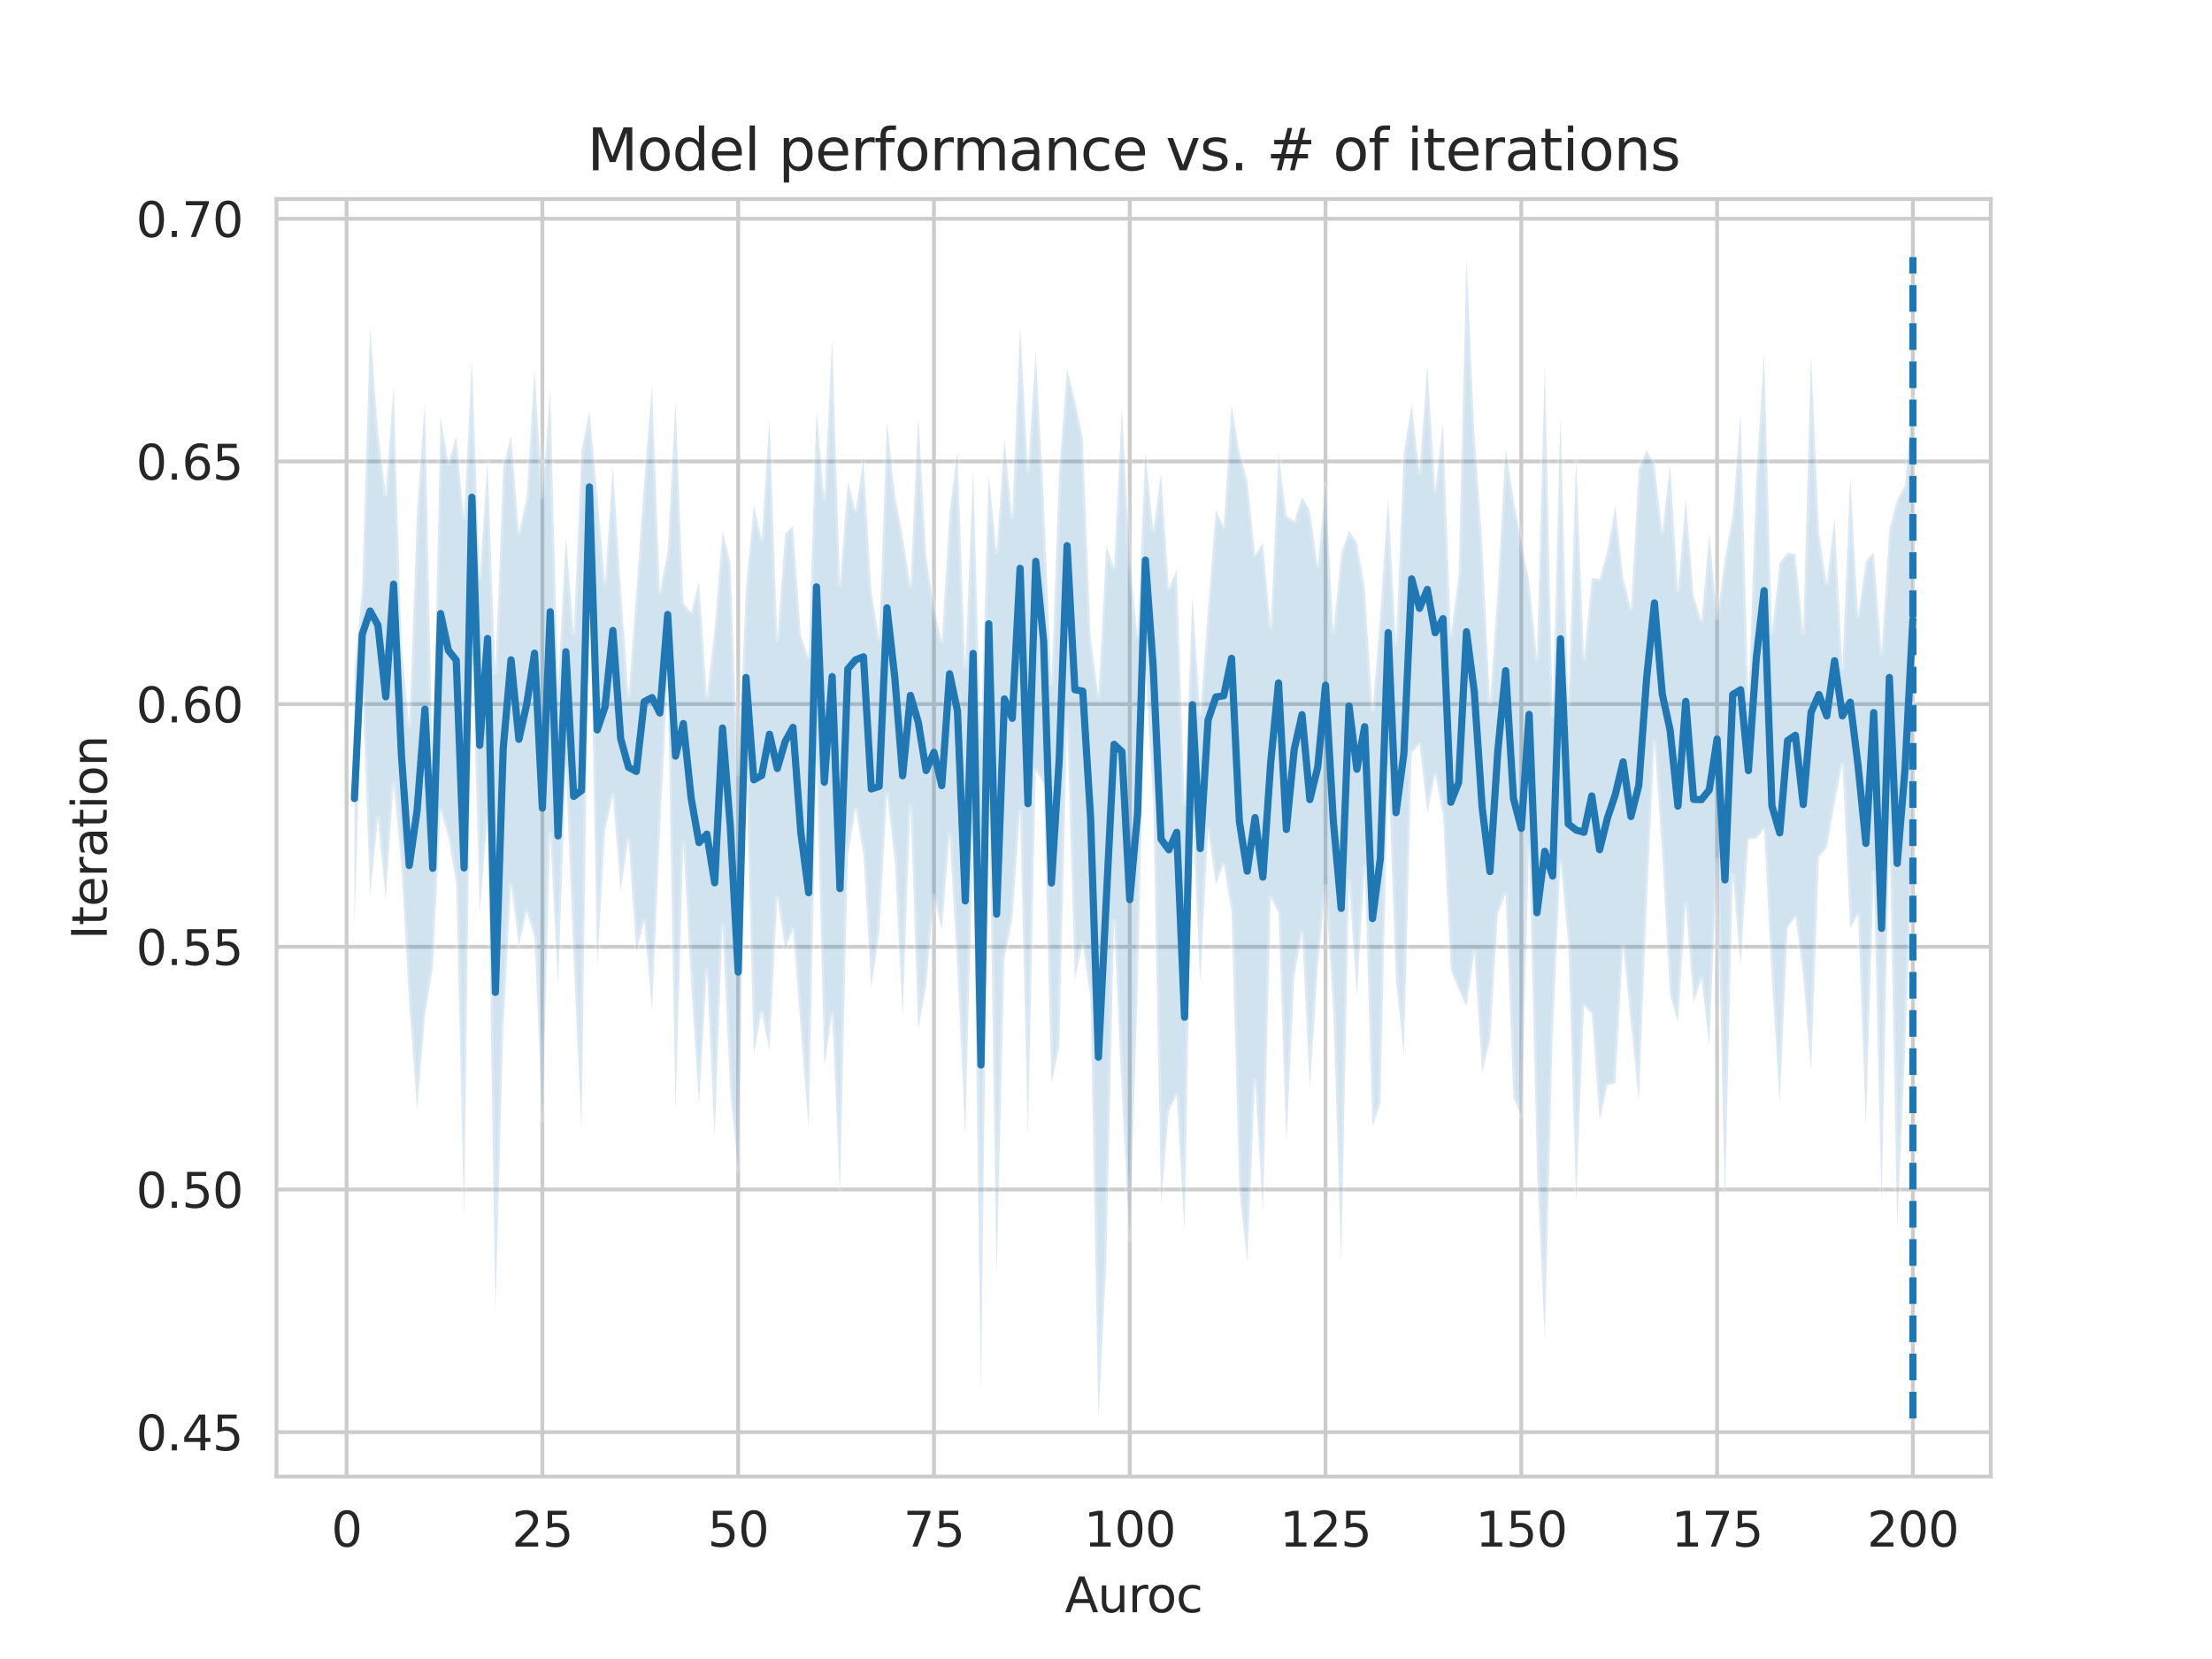 <?xml version="1.0" encoding="utf-8" standalone="no"?>
<!DOCTYPE svg PUBLIC "-//W3C//DTD SVG 1.1//EN"
  "http://www.w3.org/Graphics/SVG/1.1/DTD/svg11.dtd">
<svg height="345.6pt" version="1.1" viewBox="0 0 460.8 345.6" width="460.8pt" xmlns="http://www.w3.org/2000/svg" xmlns:xlink="http://www.w3.org/1999/xlink">
 <defs>
  <style type="text/css">*{stroke-linecap:butt;stroke-linejoin:round;}</style>
 </defs>
 <g id="figure_1">
  <g id="patch_1">
   <path d="M 0 345.6 
L 460.8 345.6 
L 460.8 0 
L 0 0 
z
" style="fill:#ffffff;"/>
  </g>
  <g id="axes_1">
   <g id="patch_2">
    <path d="M 57.6 307.584 
L 414.72 307.584 
L 414.72 41.472 
L 57.6 41.472 
z
" style="fill:#ffffff;"/>
   </g>
   <g id="matplotlib.axis_1">
    <g id="xtick_1">
     <g id="line2d_1">
      <path clip-path="url(#p4909b35c22)" d="M 72.201 307.584 
L 72.201 41.472 
" style="fill:none;stroke:#cccccc;stroke-linecap:round;stroke-width:0.8;"/>
     </g>
     <g id="text_1">
      <!-- 0 -->
      <g style="fill:#262626;" transform="translate(69.02 322.182)scale(0.1 -0.1)">
       <defs>
        <path d="M 2034 4250 
Q 1547 4250 1301 3770 
Q 1056 3291 1056 2328 
Q 1056 1369 1301 889 
Q 1547 409 2034 409 
Q 2525 409 2770 889 
Q 3016 1369 3016 2328 
Q 3016 3291 2770 3770 
Q 2525 4250 2034 4250 
z
M 2034 4750 
Q 2819 4750 3233 4129 
Q 3647 3509 3647 2328 
Q 3647 1150 3233 529 
Q 2819 -91 2034 -91 
Q 1250 -91 836 529 
Q 422 1150 422 2328 
Q 422 3509 836 4129 
Q 1250 4750 2034 4750 
z
" id="DejaVuSans-30" transform="scale(0.016)"/>
       </defs>
       <use xlink:href="#DejaVuSans-30"/>
      </g>
     </g>
    </g>
    <g id="xtick_2">
     <g id="line2d_2">
      <path clip-path="url(#p4909b35c22)" d="M 112.987 307.584 
L 112.987 41.472 
" style="fill:none;stroke:#cccccc;stroke-linecap:round;stroke-width:0.8;"/>
     </g>
     <g id="text_2">
      <!-- 25 -->
      <g style="fill:#262626;" transform="translate(106.625 322.182)scale(0.1 -0.1)">
       <defs>
        <path d="M 1228 531 
L 3431 531 
L 3431 0 
L 469 0 
L 469 531 
Q 828 903 1448 1529 
Q 2069 2156 2228 2338 
Q 2531 2678 2651 2914 
Q 2772 3150 2772 3378 
Q 2772 3750 2511 3984 
Q 2250 4219 1831 4219 
Q 1534 4219 1204 4116 
Q 875 4013 500 3803 
L 500 4441 
Q 881 4594 1212 4672 
Q 1544 4750 1819 4750 
Q 2544 4750 2975 4387 
Q 3406 4025 3406 3419 
Q 3406 3131 3298 2873 
Q 3191 2616 2906 2266 
Q 2828 2175 2409 1742 
Q 1991 1309 1228 531 
z
" id="DejaVuSans-32" transform="scale(0.016)"/>
        <path d="M 691 4666 
L 3169 4666 
L 3169 4134 
L 1269 4134 
L 1269 2991 
Q 1406 3038 1543 3061 
Q 1681 3084 1819 3084 
Q 2600 3084 3056 2656 
Q 3513 2228 3513 1497 
Q 3513 744 3044 326 
Q 2575 -91 1722 -91 
Q 1428 -91 1123 -41 
Q 819 9 494 109 
L 494 744 
Q 775 591 1075 516 
Q 1375 441 1709 441 
Q 2250 441 2565 725 
Q 2881 1009 2881 1497 
Q 2881 1984 2565 2268 
Q 2250 2553 1709 2553 
Q 1456 2553 1204 2497 
Q 953 2441 691 2322 
L 691 4666 
z
" id="DejaVuSans-35" transform="scale(0.016)"/>
       </defs>
       <use xlink:href="#DejaVuSans-32"/>
       <use x="63.623" xlink:href="#DejaVuSans-35"/>
      </g>
     </g>
    </g>
    <g id="xtick_3">
     <g id="line2d_3">
      <path clip-path="url(#p4909b35c22)" d="M 153.773 307.584 
L 153.773 41.472 
" style="fill:none;stroke:#cccccc;stroke-linecap:round;stroke-width:0.8;"/>
     </g>
     <g id="text_3">
      <!-- 50 -->
      <g style="fill:#262626;" transform="translate(147.41 322.182)scale(0.1 -0.1)">
       <use xlink:href="#DejaVuSans-35"/>
       <use x="63.623" xlink:href="#DejaVuSans-30"/>
      </g>
     </g>
    </g>
    <g id="xtick_4">
     <g id="line2d_4">
      <path clip-path="url(#p4909b35c22)" d="M 194.559 307.584 
L 194.559 41.472 
" style="fill:none;stroke:#cccccc;stroke-linecap:round;stroke-width:0.8;"/>
     </g>
     <g id="text_4">
      <!-- 75 -->
      <g style="fill:#262626;" transform="translate(188.196 322.182)scale(0.1 -0.1)">
       <defs>
        <path d="M 525 4666 
L 3525 4666 
L 3525 4397 
L 1831 0 
L 1172 0 
L 2766 4134 
L 525 4134 
L 525 4666 
z
" id="DejaVuSans-37" transform="scale(0.016)"/>
       </defs>
       <use xlink:href="#DejaVuSans-37"/>
       <use x="63.623" xlink:href="#DejaVuSans-35"/>
      </g>
     </g>
    </g>
    <g id="xtick_5">
     <g id="line2d_5">
      <path clip-path="url(#p4909b35c22)" d="M 235.344 307.584 
L 235.344 41.472 
" style="fill:none;stroke:#cccccc;stroke-linecap:round;stroke-width:0.8;"/>
     </g>
     <g id="text_5">
      <!-- 100 -->
      <g style="fill:#262626;" transform="translate(225.801 322.182)scale(0.1 -0.1)">
       <defs>
        <path d="M 794 531 
L 1825 531 
L 1825 4091 
L 703 3866 
L 703 4441 
L 1819 4666 
L 2450 4666 
L 2450 531 
L 3481 531 
L 3481 0 
L 794 0 
L 794 531 
z
" id="DejaVuSans-31" transform="scale(0.016)"/>
       </defs>
       <use xlink:href="#DejaVuSans-31"/>
       <use x="63.623" xlink:href="#DejaVuSans-30"/>
       <use x="127.246" xlink:href="#DejaVuSans-30"/>
      </g>
     </g>
    </g>
    <g id="xtick_6">
     <g id="line2d_6">
      <path clip-path="url(#p4909b35c22)" d="M 276.13 307.584 
L 276.13 41.472 
" style="fill:none;stroke:#cccccc;stroke-linecap:round;stroke-width:0.8;"/>
     </g>
     <g id="text_6">
      <!-- 125 -->
      <g style="fill:#262626;" transform="translate(266.586 322.182)scale(0.1 -0.1)">
       <use xlink:href="#DejaVuSans-31"/>
       <use x="63.623" xlink:href="#DejaVuSans-32"/>
       <use x="127.246" xlink:href="#DejaVuSans-35"/>
      </g>
     </g>
    </g>
    <g id="xtick_7">
     <g id="line2d_7">
      <path clip-path="url(#p4909b35c22)" d="M 316.916 307.584 
L 316.916 41.472 
" style="fill:none;stroke:#cccccc;stroke-linecap:round;stroke-width:0.8;"/>
     </g>
     <g id="text_7">
      <!-- 150 -->
      <g style="fill:#262626;" transform="translate(307.372 322.182)scale(0.1 -0.1)">
       <use xlink:href="#DejaVuSans-31"/>
       <use x="63.623" xlink:href="#DejaVuSans-35"/>
       <use x="127.246" xlink:href="#DejaVuSans-30"/>
      </g>
     </g>
    </g>
    <g id="xtick_8">
     <g id="line2d_8">
      <path clip-path="url(#p4909b35c22)" d="M 357.702 307.584 
L 357.702 41.472 
" style="fill:none;stroke:#cccccc;stroke-linecap:round;stroke-width:0.8;"/>
     </g>
     <g id="text_8">
      <!-- 175 -->
      <g style="fill:#262626;" transform="translate(348.158 322.182)scale(0.1 -0.1)">
       <use xlink:href="#DejaVuSans-31"/>
       <use x="63.623" xlink:href="#DejaVuSans-37"/>
       <use x="127.246" xlink:href="#DejaVuSans-35"/>
      </g>
     </g>
    </g>
    <g id="xtick_9">
     <g id="line2d_9">
      <path clip-path="url(#p4909b35c22)" d="M 398.487 307.584 
L 398.487 41.472 
" style="fill:none;stroke:#cccccc;stroke-linecap:round;stroke-width:0.8;"/>
     </g>
     <g id="text_9">
      <!-- 200 -->
      <g style="fill:#262626;" transform="translate(388.944 322.182)scale(0.1 -0.1)">
       <use xlink:href="#DejaVuSans-32"/>
       <use x="63.623" xlink:href="#DejaVuSans-30"/>
       <use x="127.246" xlink:href="#DejaVuSans-30"/>
      </g>
     </g>
    </g>
    <g id="text_10">
     <!-- Auroc -->
     <g style="fill:#262626;" transform="translate(221.819 335.861)scale(0.1 -0.1)">
      <defs>
       <path d="M 2188 4044 
L 1331 1722 
L 3047 1722 
L 2188 4044 
z
M 1831 4666 
L 2547 4666 
L 4325 0 
L 3669 0 
L 3244 1197 
L 1141 1197 
L 716 0 
L 50 0 
L 1831 4666 
z
" id="DejaVuSans-41" transform="scale(0.016)"/>
       <path d="M 544 1381 
L 544 3500 
L 1119 3500 
L 1119 1403 
Q 1119 906 1312 657 
Q 1506 409 1894 409 
Q 2359 409 2629 706 
Q 2900 1003 2900 1516 
L 2900 3500 
L 3475 3500 
L 3475 0 
L 2900 0 
L 2900 538 
Q 2691 219 2414 64 
Q 2138 -91 1772 -91 
Q 1169 -91 856 284 
Q 544 659 544 1381 
z
M 1991 3584 
L 1991 3584 
z
" id="DejaVuSans-75" transform="scale(0.016)"/>
       <path d="M 2631 2963 
Q 2534 3019 2420 3045 
Q 2306 3072 2169 3072 
Q 1681 3072 1420 2755 
Q 1159 2438 1159 1844 
L 1159 0 
L 581 0 
L 581 3500 
L 1159 3500 
L 1159 2956 
Q 1341 3275 1631 3429 
Q 1922 3584 2338 3584 
Q 2397 3584 2469 3576 
Q 2541 3569 2628 3553 
L 2631 2963 
z
" id="DejaVuSans-72" transform="scale(0.016)"/>
       <path d="M 1959 3097 
Q 1497 3097 1228 2736 
Q 959 2375 959 1747 
Q 959 1119 1226 758 
Q 1494 397 1959 397 
Q 2419 397 2687 759 
Q 2956 1122 2956 1747 
Q 2956 2369 2687 2733 
Q 2419 3097 1959 3097 
z
M 1959 3584 
Q 2709 3584 3137 3096 
Q 3566 2609 3566 1747 
Q 3566 888 3137 398 
Q 2709 -91 1959 -91 
Q 1206 -91 779 398 
Q 353 888 353 1747 
Q 353 2609 779 3096 
Q 1206 3584 1959 3584 
z
" id="DejaVuSans-6f" transform="scale(0.016)"/>
       <path d="M 3122 3366 
L 3122 2828 
Q 2878 2963 2633 3030 
Q 2388 3097 2138 3097 
Q 1578 3097 1268 2742 
Q 959 2388 959 1747 
Q 959 1106 1268 751 
Q 1578 397 2138 397 
Q 2388 397 2633 464 
Q 2878 531 3122 666 
L 3122 134 
Q 2881 22 2623 -34 
Q 2366 -91 2075 -91 
Q 1284 -91 818 406 
Q 353 903 353 1747 
Q 353 2603 823 3093 
Q 1294 3584 2113 3584 
Q 2378 3584 2631 3529 
Q 2884 3475 3122 3366 
z
" id="DejaVuSans-63" transform="scale(0.016)"/>
      </defs>
      <use xlink:href="#DejaVuSans-41"/>
      <use x="68.408" xlink:href="#DejaVuSans-75"/>
      <use x="131.787" xlink:href="#DejaVuSans-72"/>
      <use x="170.65" xlink:href="#DejaVuSans-6f"/>
      <use x="231.832" xlink:href="#DejaVuSans-63"/>
     </g>
    </g>
   </g>
   <g id="matplotlib.axis_2">
    <g id="ytick_1">
     <g id="line2d_10">
      <path clip-path="url(#p4909b35c22)" d="M 57.6 298.344 
L 414.72 298.344 
" style="fill:none;stroke:#cccccc;stroke-linecap:round;stroke-width:0.8;"/>
     </g>
     <g id="text_11">
      <!-- 0.45 -->
      <g style="fill:#262626;" transform="translate(28.334 302.143)scale(0.1 -0.1)">
       <defs>
        <path d="M 684 794 
L 1344 794 
L 1344 0 
L 684 0 
L 684 794 
z
" id="DejaVuSans-2e" transform="scale(0.016)"/>
        <path d="M 2419 4116 
L 825 1625 
L 2419 1625 
L 2419 4116 
z
M 2253 4666 
L 3047 4666 
L 3047 1625 
L 3713 1625 
L 3713 1100 
L 3047 1100 
L 3047 0 
L 2419 0 
L 2419 1100 
L 313 1100 
L 313 1709 
L 2253 4666 
z
" id="DejaVuSans-34" transform="scale(0.016)"/>
       </defs>
       <use xlink:href="#DejaVuSans-30"/>
       <use x="63.623" xlink:href="#DejaVuSans-2e"/>
       <use x="95.41" xlink:href="#DejaVuSans-34"/>
       <use x="159.033" xlink:href="#DejaVuSans-35"/>
      </g>
     </g>
    </g>
    <g id="ytick_2">
     <g id="line2d_11">
      <path clip-path="url(#p4909b35c22)" d="M 57.6 247.789 
L 414.72 247.789 
" style="fill:none;stroke:#cccccc;stroke-linecap:round;stroke-width:0.8;"/>
     </g>
     <g id="text_12">
      <!-- 0.50 -->
      <g style="fill:#262626;" transform="translate(28.334 251.588)scale(0.1 -0.1)">
       <use xlink:href="#DejaVuSans-30"/>
       <use x="63.623" xlink:href="#DejaVuSans-2e"/>
       <use x="95.41" xlink:href="#DejaVuSans-35"/>
       <use x="159.033" xlink:href="#DejaVuSans-30"/>
      </g>
     </g>
    </g>
    <g id="ytick_3">
     <g id="line2d_12">
      <path clip-path="url(#p4909b35c22)" d="M 57.6 197.235 
L 414.72 197.235 
" style="fill:none;stroke:#cccccc;stroke-linecap:round;stroke-width:0.8;"/>
     </g>
     <g id="text_13">
      <!-- 0.55 -->
      <g style="fill:#262626;" transform="translate(28.334 201.034)scale(0.1 -0.1)">
       <use xlink:href="#DejaVuSans-30"/>
       <use x="63.623" xlink:href="#DejaVuSans-2e"/>
       <use x="95.41" xlink:href="#DejaVuSans-35"/>
       <use x="159.033" xlink:href="#DejaVuSans-35"/>
      </g>
     </g>
    </g>
    <g id="ytick_4">
     <g id="line2d_13">
      <path clip-path="url(#p4909b35c22)" d="M 57.6 146.68 
L 414.72 146.68 
" style="fill:none;stroke:#cccccc;stroke-linecap:round;stroke-width:0.8;"/>
     </g>
     <g id="text_14">
      <!-- 0.60 -->
      <g style="fill:#262626;" transform="translate(28.334 150.48)scale(0.1 -0.1)">
       <defs>
        <path d="M 2113 2584 
Q 1688 2584 1439 2293 
Q 1191 2003 1191 1497 
Q 1191 994 1439 701 
Q 1688 409 2113 409 
Q 2538 409 2786 701 
Q 3034 994 3034 1497 
Q 3034 2003 2786 2293 
Q 2538 2584 2113 2584 
z
M 3366 4563 
L 3366 3988 
Q 3128 4100 2886 4159 
Q 2644 4219 2406 4219 
Q 1781 4219 1451 3797 
Q 1122 3375 1075 2522 
Q 1259 2794 1537 2939 
Q 1816 3084 2150 3084 
Q 2853 3084 3261 2657 
Q 3669 2231 3669 1497 
Q 3669 778 3244 343 
Q 2819 -91 2113 -91 
Q 1303 -91 875 529 
Q 447 1150 447 2328 
Q 447 3434 972 4092 
Q 1497 4750 2381 4750 
Q 2619 4750 2861 4703 
Q 3103 4656 3366 4563 
z
" id="DejaVuSans-36" transform="scale(0.016)"/>
       </defs>
       <use xlink:href="#DejaVuSans-30"/>
       <use x="63.623" xlink:href="#DejaVuSans-2e"/>
       <use x="95.41" xlink:href="#DejaVuSans-36"/>
       <use x="159.033" xlink:href="#DejaVuSans-30"/>
      </g>
     </g>
    </g>
    <g id="ytick_5">
     <g id="line2d_14">
      <path clip-path="url(#p4909b35c22)" d="M 57.6 96.126 
L 414.72 96.126 
" style="fill:none;stroke:#cccccc;stroke-linecap:round;stroke-width:0.8;"/>
     </g>
     <g id="text_15">
      <!-- 0.65 -->
      <g style="fill:#262626;" transform="translate(28.334 99.925)scale(0.1 -0.1)">
       <use xlink:href="#DejaVuSans-30"/>
       <use x="63.623" xlink:href="#DejaVuSans-2e"/>
       <use x="95.41" xlink:href="#DejaVuSans-36"/>
       <use x="159.033" xlink:href="#DejaVuSans-35"/>
      </g>
     </g>
    </g>
    <g id="ytick_6">
     <g id="line2d_15">
      <path clip-path="url(#p4909b35c22)" d="M 57.6 45.572 
L 414.72 45.572 
" style="fill:none;stroke:#cccccc;stroke-linecap:round;stroke-width:0.8;"/>
     </g>
     <g id="text_16">
      <!-- 0.70 -->
      <g style="fill:#262626;" transform="translate(28.334 49.371)scale(0.1 -0.1)">
       <use xlink:href="#DejaVuSans-30"/>
       <use x="63.623" xlink:href="#DejaVuSans-2e"/>
       <use x="95.41" xlink:href="#DejaVuSans-37"/>
       <use x="159.033" xlink:href="#DejaVuSans-30"/>
      </g>
     </g>
    </g>
    <g id="text_17">
     <!-- Iteration -->
     <g style="fill:#262626;" transform="translate(22.255 195.737)rotate(-90)scale(0.1 -0.1)">
      <defs>
       <path d="M 628 4666 
L 1259 4666 
L 1259 0 
L 628 0 
L 628 4666 
z
" id="DejaVuSans-49" transform="scale(0.016)"/>
       <path d="M 1172 4494 
L 1172 3500 
L 2356 3500 
L 2356 3053 
L 1172 3053 
L 1172 1153 
Q 1172 725 1289 603 
Q 1406 481 1766 481 
L 2356 481 
L 2356 0 
L 1766 0 
Q 1100 0 847 248 
Q 594 497 594 1153 
L 594 3053 
L 172 3053 
L 172 3500 
L 594 3500 
L 594 4494 
L 1172 4494 
z
" id="DejaVuSans-74" transform="scale(0.016)"/>
       <path d="M 3597 1894 
L 3597 1613 
L 953 1613 
Q 991 1019 1311 708 
Q 1631 397 2203 397 
Q 2534 397 2845 478 
Q 3156 559 3463 722 
L 3463 178 
Q 3153 47 2828 -22 
Q 2503 -91 2169 -91 
Q 1331 -91 842 396 
Q 353 884 353 1716 
Q 353 2575 817 3079 
Q 1281 3584 2069 3584 
Q 2775 3584 3186 3129 
Q 3597 2675 3597 1894 
z
M 3022 2063 
Q 3016 2534 2758 2815 
Q 2500 3097 2075 3097 
Q 1594 3097 1305 2825 
Q 1016 2553 972 2059 
L 3022 2063 
z
" id="DejaVuSans-65" transform="scale(0.016)"/>
       <path d="M 2194 1759 
Q 1497 1759 1228 1600 
Q 959 1441 959 1056 
Q 959 750 1161 570 
Q 1363 391 1709 391 
Q 2188 391 2477 730 
Q 2766 1069 2766 1631 
L 2766 1759 
L 2194 1759 
z
M 3341 1997 
L 3341 0 
L 2766 0 
L 2766 531 
Q 2569 213 2275 61 
Q 1981 -91 1556 -91 
Q 1019 -91 701 211 
Q 384 513 384 1019 
Q 384 1609 779 1909 
Q 1175 2209 1959 2209 
L 2766 2209 
L 2766 2266 
Q 2766 2663 2505 2880 
Q 2244 3097 1772 3097 
Q 1472 3097 1187 3025 
Q 903 2953 641 2809 
L 641 3341 
Q 956 3463 1253 3523 
Q 1550 3584 1831 3584 
Q 2591 3584 2966 3190 
Q 3341 2797 3341 1997 
z
" id="DejaVuSans-61" transform="scale(0.016)"/>
       <path d="M 603 3500 
L 1178 3500 
L 1178 0 
L 603 0 
L 603 3500 
z
M 603 4863 
L 1178 4863 
L 1178 4134 
L 603 4134 
L 603 4863 
z
" id="DejaVuSans-69" transform="scale(0.016)"/>
       <path d="M 3513 2113 
L 3513 0 
L 2938 0 
L 2938 2094 
Q 2938 2591 2744 2837 
Q 2550 3084 2163 3084 
Q 1697 3084 1428 2787 
Q 1159 2491 1159 1978 
L 1159 0 
L 581 0 
L 581 3500 
L 1159 3500 
L 1159 2956 
Q 1366 3272 1645 3428 
Q 1925 3584 2291 3584 
Q 2894 3584 3203 3211 
Q 3513 2838 3513 2113 
z
" id="DejaVuSans-6e" transform="scale(0.016)"/>
      </defs>
      <use xlink:href="#DejaVuSans-49"/>
      <use x="29.492" xlink:href="#DejaVuSans-74"/>
      <use x="68.701" xlink:href="#DejaVuSans-65"/>
      <use x="130.225" xlink:href="#DejaVuSans-72"/>
      <use x="171.338" xlink:href="#DejaVuSans-61"/>
      <use x="232.617" xlink:href="#DejaVuSans-74"/>
      <use x="271.826" xlink:href="#DejaVuSans-69"/>
      <use x="299.609" xlink:href="#DejaVuSans-6f"/>
      <use x="360.791" xlink:href="#DejaVuSans-6e"/>
     </g>
    </g>
   </g>
   <g id="PolyCollection_1">
    <defs>
     <path d="M 73.833 -205.943 
L 73.833 -152.564 
L 75.464 -203.753 
L 77.096 -158.946 
L 78.727 -175.123 
L 80.358 -158.288 
L 81.99 -182.374 
L 83.621 -165.165 
L 85.253 -136.345 
L 86.884 -114.413 
L 88.516 -133.818 
L 90.147 -143.973 
L 91.778 -176.778 
L 93.41 -171.168 
L 95.041 -161.443 
L 96.673 -91.899 
L 98.304 -213.336 
L 99.936 -155.365 
L 101.567 -175.434 
L 103.198 -72.269 
L 104.83 -131.162 
L 106.461 -161.391 
L 108.093 -148.544 
L 109.724 -155.814 
L 111.356 -150.247 
L 112.987 -112.268 
L 114.618 -171.963 
L 116.25 -140.128 
L 117.881 -185.588 
L 119.513 -145.756 
L 121.144 -110.035 
L 122.776 -228.461 
L 124.407 -144.203 
L 126.038 -172.508 
L 127.67 -179.912 
L 129.301 -159.904 
L 130.933 -170.748 
L 132.564 -147.363 
L 134.196 -153.703 
L 135.827 -134.946 
L 137.458 -171.835 
L 139.09 -204.367 
L 140.721 -114.074 
L 142.353 -169.798 
L 143.984 -140.582 
L 145.616 -115.547 
L 147.247 -143.316 
L 148.879 -108.739 
L 150.51 -152.895 
L 152.141 -118.127 
L 153.773 -101.81 
L 155.404 -185.663 
L 157.036 -126.005 
L 158.667 -134.743 
L 160.299 -126.79 
L 161.93 -158.768 
L 163.561 -147.817 
L 165.193 -152.046 
L 166.824 -131.166 
L 168.456 -110.574 
L 170.087 -186.6 
L 171.719 -123.649 
L 173.35 -134.339 
L 174.981 -97.069 
L 176.613 -167.12 
L 178.244 -177.132 
L 179.876 -167.495 
L 181.507 -139.914 
L 183.139 -150.962 
L 184.77 -180.216 
L 186.401 -166.199 
L 188.033 -134.064 
L 189.664 -177.834 
L 191.296 -131.225 
L 192.927 -140.087 
L 194.559 -158.969 
L 196.19 -151.891 
L 197.821 -171.715 
L 199.453 -143.444 
L 201.084 -109.219 
L 202.716 -171.275 
L 204.347 -55.351 
L 205.979 -184.588 
L 207.61 -79.785 
L 209.241 -145.992 
L 210.873 -154.076 
L 212.504 -176.599 
L 214.136 -108.859 
L 215.767 -185.063 
L 217.399 -182.343 
L 219.03 -119.934 
L 220.661 -127.431 
L 222.293 -195.029 
L 223.924 -141.57 
L 225.556 -148.914 
L 227.187 -137.463 
L 228.819 -50.112 
L 230.45 -82.35 
L 232.081 -153.746 
L 233.713 -117.257 
L 235.344 -87.257 
L 236.976 -138.959 
L 238.607 -206.173 
L 240.239 -178.142 
L 241.87 -94.628 
L 243.501 -114.162 
L 245.133 -117.48 
L 246.764 -89.226 
L 248.396 -176.26 
L 250.027 -140.732 
L 251.659 -172.609 
L 253.29 -161.404 
L 254.921 -165.528 
L 256.553 -155.669 
L 258.184 -97.601 
L 259.816 -82.627 
L 261.447 -120.57 
L 263.079 -93.197 
L 264.71 -158.512 
L 266.341 -155.478 
L 267.973 -107.396 
L 269.604 -141.917 
L 271.236 -151.394 
L 272.867 -118.832 
L 274.499 -143.853 
L 276.13 -161.012 
L 277.761 -135.096 
L 279.393 -82.473 
L 281.024 -161.965 
L 282.656 -138.109 
L 284.287 -165.04 
L 285.919 -110.904 
L 287.55 -115.702 
L 289.181 -185.777 
L 290.813 -141.297 
L 292.444 -125.744 
L 294.076 -188.711 
L 295.707 -190.598 
L 297.339 -176.202 
L 298.97 -184.165 
L 300.601 -175.941 
L 302.233 -143.554 
L 303.864 -139.486 
L 305.496 -135.961 
L 307.127 -147.156 
L 308.759 -122.196 
L 310.39 -128.73 
L 312.021 -155.158 
L 313.653 -159.491 
L 315.284 -116.736 
L 316.916 -113.133 
L 318.547 -169.083 
L 320.179 -102.635 
L 321.81 -66.602 
L 323.441 -129.461 
L 325.073 -166.145 
L 326.704 -149.215 
L 328.336 -95.317 
L 329.967 -136.139 
L 331.599 -134.345 
L 333.23 -112.165 
L 334.862 -119.488 
L 336.493 -119.95 
L 338.124 -148.455 
L 339.756 -132.249 
L 341.387 -116.052 
L 343.019 -156.728 
L 344.65 -191.199 
L 346.282 -167.354 
L 347.913 -138.223 
L 349.544 -132.71 
L 351.176 -157.317 
L 352.807 -136.622 
L 354.439 -141.83 
L 356.07 -127.641 
L 357.702 -166.417 
L 359.333 -95.428 
L 360.964 -163.315 
L 362.596 -144.444 
L 364.227 -170.746 
L 365.859 -170.875 
L 367.49 -172.964 
L 369.122 -141.507 
L 370.753 -115.834 
L 372.384 -152.234 
L 374.016 -154.697 
L 375.647 -142.204 
L 377.279 -122.482 
L 378.91 -167.168 
L 380.542 -168.878 
L 382.173 -178.107 
L 383.804 -186.466 
L 385.436 -152.177 
L 387.067 -155.023 
L 388.699 -111.116 
L 390.33 -163.74 
L 391.962 -94.746 
L 393.593 -173.555 
L 395.224 -89.933 
L 396.856 -126.409 
L 398.487 -170.252 
L 398.487 -262.816 
L 398.487 -262.816 
L 396.856 -244.542 
L 395.224 -241.529 
L 393.593 -235.393 
L 391.962 -209.663 
L 390.33 -230.567 
L 388.699 -228.665 
L 387.067 -217.281 
L 385.436 -246.451 
L 383.804 -206.458 
L 382.173 -237.798 
L 380.542 -224.03 
L 378.91 -234.667 
L 377.279 -271.933 
L 375.647 -213.794 
L 374.016 -230.152 
L 372.384 -230.421 
L 370.753 -228.356 
L 369.122 -213.957 
L 367.49 -272.142 
L 365.859 -245.894 
L 364.227 -199.401 
L 362.596 -259.392 
L 360.964 -238.519 
L 359.333 -229.154 
L 357.702 -216.859 
L 356.07 -234.441 
L 354.439 -216.212 
L 352.807 -221.525 
L 351.176 -241.657 
L 349.544 -222.635 
L 347.913 -248.797 
L 346.282 -234.646 
L 344.65 -248.793 
L 343.019 -251.841 
L 341.387 -247.861 
L 339.756 -218.759 
L 338.124 -225.331 
L 336.493 -240.187 
L 334.862 -230.891 
L 333.23 -225.013 
L 331.599 -225.241 
L 329.967 -208.295 
L 328.336 -250.05 
L 326.704 -198.693 
L 325.073 -258.907 
L 323.441 -196.742 
L 321.81 -269.907 
L 320.179 -208.287 
L 318.547 -224.479 
L 316.916 -232.935 
L 315.284 -241.751 
L 313.653 -252.292 
L 312.021 -223.138 
L 310.39 -199.355 
L 308.759 -232.554 
L 307.127 -255.685 
L 305.496 -292.032 
L 303.864 -225.762 
L 302.233 -213.397 
L 300.601 -257.511 
L 298.97 -243.408 
L 297.339 -269.428 
L 295.707 -247.126 
L 294.076 -261.307 
L 292.444 -251.341 
L 290.813 -211.315 
L 289.181 -241.859 
L 287.55 -217.895 
L 285.919 -197.574 
L 284.287 -223.391 
L 282.656 -232.608 
L 281.024 -235.082 
L 279.393 -230.256 
L 277.761 -213.882 
L 276.13 -244.711 
L 274.499 -227.626 
L 272.867 -239.226 
L 271.236 -242.063 
L 269.604 -236.972 
L 267.973 -238.221 
L 266.341 -251.194 
L 264.71 -214.95 
L 263.079 -232.551 
L 261.447 -230.001 
L 259.816 -245.592 
L 258.184 -251.32 
L 256.553 -261.263 
L 254.921 -235.79 
L 253.29 -239.396 
L 251.659 -218.564 
L 250.027 -196.917 
L 248.396 -221.333 
L 246.764 -178.168 
L 245.133 -226.941 
L 243.501 -222.991 
L 241.87 -246.966 
L 240.239 -235.081 
L 238.607 -251.655 
L 236.976 -213.245 
L 235.344 -229.134 
L 233.713 -260.781 
L 232.081 -227.333 
L 230.45 -231.841 
L 228.819 -200.622 
L 227.187 -213.064 
L 225.556 -254.337 
L 223.924 -262.263 
L 222.293 -268.803 
L 220.661 -247.686 
L 219.03 -203.357 
L 217.399 -241.901 
L 215.767 -272.249 
L 214.136 -247.494 
L 212.504 -277.824 
L 210.873 -237.844 
L 209.241 -254.02 
L 207.61 -230.553 
L 205.979 -246.721 
L 204.347 -192.15 
L 202.716 -247.688 
L 201.084 -206.621 
L 199.453 -251.631 
L 197.821 -238.754 
L 196.19 -211.97 
L 194.559 -218.793 
L 192.927 -230.071 
L 191.296 -259.056 
L 189.664 -223.615 
L 188.033 -233.93 
L 186.401 -242.811 
L 184.77 -257.72 
L 183.139 -212.583 
L 181.507 -222.577 
L 179.876 -250.066 
L 178.244 -239.168 
L 176.613 -245.349 
L 174.981 -223.901 
L 173.35 -274.976 
L 171.719 -241.653 
L 170.087 -260.108 
L 168.456 -208.688 
L 166.824 -213.22 
L 165.193 -236.12 
L 163.561 -234.422 
L 161.93 -212.25 
L 160.299 -258.503 
L 158.667 -233.369 
L 157.036 -240.302 
L 155.404 -223.26 
L 153.773 -184.391 
L 152.141 -228.464 
L 150.51 -234.977 
L 148.879 -214.652 
L 147.247 -200.35 
L 145.616 -224.588 
L 143.984 -217.991 
L 142.353 -219.946 
L 140.721 -262.097 
L 139.09 -230.798 
L 137.458 -222.313 
L 135.827 -265.615 
L 134.196 -245.127 
L 132.564 -222.442 
L 130.933 -200.772 
L 129.301 -223.52 
L 127.67 -248.595 
L 126.038 -224.203 
L 124.407 -242.881 
L 122.776 -259.863 
L 121.144 -251.808 
L 119.513 -213.634 
L 117.881 -234.064 
L 116.25 -202.801 
L 114.618 -264.349 
L 112.987 -242.247 
L 111.356 -268.808 
L 109.724 -241.997 
L 108.093 -234.613 
L 106.461 -254.881 
L 104.83 -248.275 
L 103.198 -205.469 
L 101.567 -249.744 
L 99.936 -225.305 
L 98.304 -270.703 
L 96.673 -237.685 
L 95.041 -254.663 
L 93.41 -249.08 
L 91.778 -258.788 
L 90.147 -185.458 
L 88.516 -261.895 
L 86.884 -239.021 
L 85.253 -194.236 
L 83.621 -211.595 
L 81.99 -265.427 
L 80.358 -242.571 
L 78.727 -255.635 
L 77.096 -277.7 
L 75.464 -223.187 
L 73.833 -205.943 
z
" id="m23ab911e7e" style="stroke:#ffffff;stroke-opacity:0.2;"/>
    </defs>
    <g clip-path="url(#p4909b35c22)">
     <use style="fill:#1f77b4;fill-opacity:0.2;stroke:#ffffff;stroke-opacity:0.2;" x="0" xlink:href="#m23ab911e7e" y="345.6"/>
    </g>
   </g>
   <g id="LineCollection_1">
    <path clip-path="url(#p4909b35c22)" d="M 398.487 295.488 
L 398.487 53.568 
" style="fill:none;stroke:#1f77b4;stroke-dasharray:5.55,2.4;stroke-dashoffset:0;stroke-width:1.5;"/>
   </g>
   <g id="line2d_16">
    <path clip-path="url(#p4909b35c22)" d="M 73.833 166.346 
L 75.464 132.13 
L 77.096 127.277 
L 78.727 130.221 
L 80.358 145.17 
L 81.99 121.7 
L 83.621 157.22 
L 85.253 180.31 
L 86.884 168.883 
L 88.516 147.744 
L 90.147 180.884 
L 91.778 127.817 
L 93.41 135.476 
L 95.041 137.547 
L 96.673 180.808 
L 98.304 103.58 
L 99.936 155.265 
L 101.567 133.011 
L 103.198 206.731 
L 104.83 155.881 
L 106.461 137.464 
L 108.093 154.021 
L 109.724 146.694 
L 111.356 136.072 
L 112.987 168.343 
L 114.618 127.444 
L 116.25 174.135 
L 117.881 135.774 
L 119.513 165.905 
L 121.144 164.678 
L 122.776 101.438 
L 124.407 152.058 
L 126.038 147.245 
L 127.67 131.347 
L 129.301 153.888 
L 130.933 159.84 
L 132.564 160.698 
L 134.196 146.185 
L 135.827 145.32 
L 137.458 148.526 
L 139.09 128.017 
L 140.721 157.515 
L 142.353 150.728 
L 143.984 166.314 
L 145.616 175.533 
L 147.247 173.767 
L 148.879 183.904 
L 150.51 151.664 
L 152.141 172.305 
L 153.773 202.499 
L 155.404 141.139 
L 157.036 162.447 
L 158.667 161.544 
L 160.299 152.953 
L 161.93 160.091 
L 163.561 154.48 
L 165.193 151.517 
L 166.824 173.407 
L 168.456 185.969 
L 170.087 122.246 
L 171.719 162.949 
L 173.35 140.942 
L 174.981 185.115 
L 176.613 139.365 
L 178.244 137.45 
L 179.876 136.819 
L 181.507 164.355 
L 183.139 163.828 
L 184.77 126.632 
L 186.401 141.095 
L 188.033 161.603 
L 189.664 144.876 
L 191.296 150.46 
L 192.927 160.521 
L 194.559 156.719 
L 196.19 163.67 
L 197.821 140.365 
L 199.453 148.062 
L 201.084 187.68 
L 202.716 136.119 
L 204.347 221.849 
L 205.979 129.946 
L 207.61 190.431 
L 209.241 145.594 
L 210.873 149.64 
L 212.504 118.389 
L 214.136 167.424 
L 215.767 116.944 
L 217.399 133.478 
L 219.03 183.955 
L 220.661 158.042 
L 222.293 113.684 
L 223.924 143.684 
L 225.556 143.975 
L 227.187 170.337 
L 228.819 220.233 
L 232.081 155.061 
L 233.713 156.581 
L 235.344 187.404 
L 236.976 169.498 
L 238.607 116.686 
L 240.239 138.988 
L 241.87 174.803 
L 243.501 177.024 
L 245.133 173.39 
L 246.764 211.903 
L 248.396 146.803 
L 250.027 176.776 
L 251.659 150.014 
L 253.29 145.2 
L 254.921 144.941 
L 256.553 137.134 
L 258.184 171.14 
L 259.816 181.49 
L 261.447 170.314 
L 263.079 182.726 
L 264.71 158.869 
L 266.341 142.264 
L 267.973 172.792 
L 269.604 156.156 
L 271.236 148.871 
L 272.867 166.571 
L 274.499 159.86 
L 276.13 142.739 
L 277.761 171.111 
L 279.393 189.235 
L 281.024 147.077 
L 282.656 160.241 
L 284.287 151.384 
L 285.919 191.361 
L 287.55 178.802 
L 289.181 131.782 
L 290.813 169.294 
L 292.444 157.058 
L 294.076 120.591 
L 295.707 126.738 
L 297.339 122.785 
L 298.97 131.814 
L 300.601 128.874 
L 302.233 167.124 
L 303.864 162.976 
L 305.496 131.603 
L 307.127 144.18 
L 308.759 168.225 
L 310.39 181.557 
L 312.021 156.452 
L 313.653 139.709 
L 315.284 166.356 
L 316.916 172.566 
L 318.547 148.819 
L 320.179 190.139 
L 321.81 177.346 
L 323.441 182.498 
L 325.073 133.074 
L 326.704 171.646 
L 328.336 172.917 
L 329.967 173.383 
L 331.599 165.807 
L 333.23 177.011 
L 334.862 170.41 
L 336.493 165.531 
L 338.124 158.707 
L 339.756 170.096 
L 341.387 163.644 
L 343.019 141.315 
L 344.65 125.604 
L 346.282 144.6 
L 347.913 152.09 
L 349.544 167.927 
L 351.176 146.113 
L 352.807 166.527 
L 354.439 166.579 
L 356.07 164.559 
L 357.702 153.962 
L 359.333 183.309 
L 360.964 144.683 
L 362.596 143.682 
L 364.227 160.527 
L 365.859 137.215 
L 367.49 123.047 
L 369.122 167.868 
L 370.753 173.505 
L 372.384 154.273 
L 374.016 153.176 
L 375.647 167.601 
L 377.279 148.393 
L 378.91 144.683 
L 380.542 149.146 
L 382.173 137.648 
L 383.804 149.138 
L 385.436 146.286 
L 387.067 159.448 
L 388.699 175.71 
L 390.33 148.447 
L 391.962 193.396 
L 393.593 141.126 
L 395.224 179.869 
L 396.856 160.125 
L 398.487 129.066 
L 398.487 129.066 
" style="fill:none;stroke:#1f77b4;stroke-linecap:round;stroke-width:1.5;"/>
   </g>
   <g id="patch_3">
    <path d="M 57.6 307.584 
L 57.6 41.472 
" style="fill:none;stroke:#cccccc;stroke-linecap:square;stroke-linejoin:miter;stroke-width:0.8;"/>
   </g>
   <g id="patch_4">
    <path d="M 414.72 307.584 
L 414.72 41.472 
" style="fill:none;stroke:#cccccc;stroke-linecap:square;stroke-linejoin:miter;stroke-width:0.8;"/>
   </g>
   <g id="patch_5">
    <path d="M 57.6 307.584 
L 414.72 307.584 
" style="fill:none;stroke:#cccccc;stroke-linecap:square;stroke-linejoin:miter;stroke-width:0.8;"/>
   </g>
   <g id="patch_6">
    <path d="M 57.6 41.472 
L 414.72 41.472 
" style="fill:none;stroke:#cccccc;stroke-linecap:square;stroke-linejoin:miter;stroke-width:0.8;"/>
   </g>
   <g id="text_18">
    <!-- Model performance vs. # of iterations -->
    <g style="fill:#262626;" transform="translate(122.315 35.472)scale(0.12 -0.12)">
     <defs>
      <path d="M 628 4666 
L 1569 4666 
L 2759 1491 
L 3956 4666 
L 4897 4666 
L 4897 0 
L 4281 0 
L 4281 4097 
L 3078 897 
L 2444 897 
L 1241 4097 
L 1241 0 
L 628 0 
L 628 4666 
z
" id="DejaVuSans-4d" transform="scale(0.016)"/>
      <path d="M 2906 2969 
L 2906 4863 
L 3481 4863 
L 3481 0 
L 2906 0 
L 2906 525 
Q 2725 213 2448 61 
Q 2172 -91 1784 -91 
Q 1150 -91 751 415 
Q 353 922 353 1747 
Q 353 2572 751 3078 
Q 1150 3584 1784 3584 
Q 2172 3584 2448 3432 
Q 2725 3281 2906 2969 
z
M 947 1747 
Q 947 1113 1208 752 
Q 1469 391 1925 391 
Q 2381 391 2643 752 
Q 2906 1113 2906 1747 
Q 2906 2381 2643 2742 
Q 2381 3103 1925 3103 
Q 1469 3103 1208 2742 
Q 947 2381 947 1747 
z
" id="DejaVuSans-64" transform="scale(0.016)"/>
      <path d="M 603 4863 
L 1178 4863 
L 1178 0 
L 603 0 
L 603 4863 
z
" id="DejaVuSans-6c" transform="scale(0.016)"/>
      <path id="DejaVuSans-20" transform="scale(0.016)"/>
      <path d="M 1159 525 
L 1159 -1331 
L 581 -1331 
L 581 3500 
L 1159 3500 
L 1159 2969 
Q 1341 3281 1617 3432 
Q 1894 3584 2278 3584 
Q 2916 3584 3314 3078 
Q 3713 2572 3713 1747 
Q 3713 922 3314 415 
Q 2916 -91 2278 -91 
Q 1894 -91 1617 61 
Q 1341 213 1159 525 
z
M 3116 1747 
Q 3116 2381 2855 2742 
Q 2594 3103 2138 3103 
Q 1681 3103 1420 2742 
Q 1159 2381 1159 1747 
Q 1159 1113 1420 752 
Q 1681 391 2138 391 
Q 2594 391 2855 752 
Q 3116 1113 3116 1747 
z
" id="DejaVuSans-70" transform="scale(0.016)"/>
      <path d="M 2375 4863 
L 2375 4384 
L 1825 4384 
Q 1516 4384 1395 4259 
Q 1275 4134 1275 3809 
L 1275 3500 
L 2222 3500 
L 2222 3053 
L 1275 3053 
L 1275 0 
L 697 0 
L 697 3053 
L 147 3053 
L 147 3500 
L 697 3500 
L 697 3744 
Q 697 4328 969 4595 
Q 1241 4863 1831 4863 
L 2375 4863 
z
" id="DejaVuSans-66" transform="scale(0.016)"/>
      <path d="M 3328 2828 
Q 3544 3216 3844 3400 
Q 4144 3584 4550 3584 
Q 5097 3584 5394 3201 
Q 5691 2819 5691 2113 
L 5691 0 
L 5113 0 
L 5113 2094 
Q 5113 2597 4934 2840 
Q 4756 3084 4391 3084 
Q 3944 3084 3684 2787 
Q 3425 2491 3425 1978 
L 3425 0 
L 2847 0 
L 2847 2094 
Q 2847 2600 2669 2842 
Q 2491 3084 2119 3084 
Q 1678 3084 1418 2786 
Q 1159 2488 1159 1978 
L 1159 0 
L 581 0 
L 581 3500 
L 1159 3500 
L 1159 2956 
Q 1356 3278 1631 3431 
Q 1906 3584 2284 3584 
Q 2666 3584 2933 3390 
Q 3200 3197 3328 2828 
z
" id="DejaVuSans-6d" transform="scale(0.016)"/>
      <path d="M 191 3500 
L 800 3500 
L 1894 563 
L 2988 3500 
L 3597 3500 
L 2284 0 
L 1503 0 
L 191 3500 
z
" id="DejaVuSans-76" transform="scale(0.016)"/>
      <path d="M 2834 3397 
L 2834 2853 
Q 2591 2978 2328 3040 
Q 2066 3103 1784 3103 
Q 1356 3103 1142 2972 
Q 928 2841 928 2578 
Q 928 2378 1081 2264 
Q 1234 2150 1697 2047 
L 1894 2003 
Q 2506 1872 2764 1633 
Q 3022 1394 3022 966 
Q 3022 478 2636 193 
Q 2250 -91 1575 -91 
Q 1294 -91 989 -36 
Q 684 19 347 128 
L 347 722 
Q 666 556 975 473 
Q 1284 391 1588 391 
Q 1994 391 2212 530 
Q 2431 669 2431 922 
Q 2431 1156 2273 1281 
Q 2116 1406 1581 1522 
L 1381 1569 
Q 847 1681 609 1914 
Q 372 2147 372 2553 
Q 372 3047 722 3315 
Q 1072 3584 1716 3584 
Q 2034 3584 2315 3537 
Q 2597 3491 2834 3397 
z
" id="DejaVuSans-73" transform="scale(0.016)"/>
      <path d="M 3272 2816 
L 2363 2816 
L 2100 1772 
L 3016 1772 
L 3272 2816 
z
M 2803 4594 
L 2478 3297 
L 3391 3297 
L 3719 4594 
L 4219 4594 
L 3897 3297 
L 4872 3297 
L 4872 2816 
L 3775 2816 
L 3519 1772 
L 4513 1772 
L 4513 1294 
L 3397 1294 
L 3072 0 
L 2572 0 
L 2894 1294 
L 1978 1294 
L 1656 0 
L 1153 0 
L 1478 1294 
L 494 1294 
L 494 1772 
L 1594 1772 
L 1856 2816 
L 850 2816 
L 850 3297 
L 1978 3297 
L 2297 4594 
L 2803 4594 
z
" id="DejaVuSans-23" transform="scale(0.016)"/>
     </defs>
     <use xlink:href="#DejaVuSans-4d"/>
     <use x="86.279" xlink:href="#DejaVuSans-6f"/>
     <use x="147.461" xlink:href="#DejaVuSans-64"/>
     <use x="210.938" xlink:href="#DejaVuSans-65"/>
     <use x="272.461" xlink:href="#DejaVuSans-6c"/>
     <use x="300.244" xlink:href="#DejaVuSans-20"/>
     <use x="332.031" xlink:href="#DejaVuSans-70"/>
     <use x="395.508" xlink:href="#DejaVuSans-65"/>
     <use x="457.031" xlink:href="#DejaVuSans-72"/>
     <use x="498.145" xlink:href="#DejaVuSans-66"/>
     <use x="533.35" xlink:href="#DejaVuSans-6f"/>
     <use x="594.531" xlink:href="#DejaVuSans-72"/>
     <use x="633.895" xlink:href="#DejaVuSans-6d"/>
     <use x="731.307" xlink:href="#DejaVuSans-61"/>
     <use x="792.586" xlink:href="#DejaVuSans-6e"/>
     <use x="855.965" xlink:href="#DejaVuSans-63"/>
     <use x="910.945" xlink:href="#DejaVuSans-65"/>
     <use x="972.469" xlink:href="#DejaVuSans-20"/>
     <use x="1004.256" xlink:href="#DejaVuSans-76"/>
     <use x="1063.436" xlink:href="#DejaVuSans-73"/>
     <use x="1115.535" xlink:href="#DejaVuSans-2e"/>
     <use x="1147.322" xlink:href="#DejaVuSans-20"/>
     <use x="1179.109" xlink:href="#DejaVuSans-23"/>
     <use x="1262.898" xlink:href="#DejaVuSans-20"/>
     <use x="1294.686" xlink:href="#DejaVuSans-6f"/>
     <use x="1355.867" xlink:href="#DejaVuSans-66"/>
     <use x="1391.072" xlink:href="#DejaVuSans-20"/>
     <use x="1422.859" xlink:href="#DejaVuSans-69"/>
     <use x="1450.643" xlink:href="#DejaVuSans-74"/>
     <use x="1489.852" xlink:href="#DejaVuSans-65"/>
     <use x="1551.375" xlink:href="#DejaVuSans-72"/>
     <use x="1592.488" xlink:href="#DejaVuSans-61"/>
     <use x="1653.768" xlink:href="#DejaVuSans-74"/>
     <use x="1692.977" xlink:href="#DejaVuSans-69"/>
     <use x="1720.76" xlink:href="#DejaVuSans-6f"/>
     <use x="1781.941" xlink:href="#DejaVuSans-6e"/>
     <use x="1845.32" xlink:href="#DejaVuSans-73"/>
    </g>
   </g>
  </g>
 </g>
 <defs>
  <clipPath id="p4909b35c22">
   <rect height="266.112" width="357.12" x="57.6" y="41.472"/>
  </clipPath>
 </defs>
</svg>
